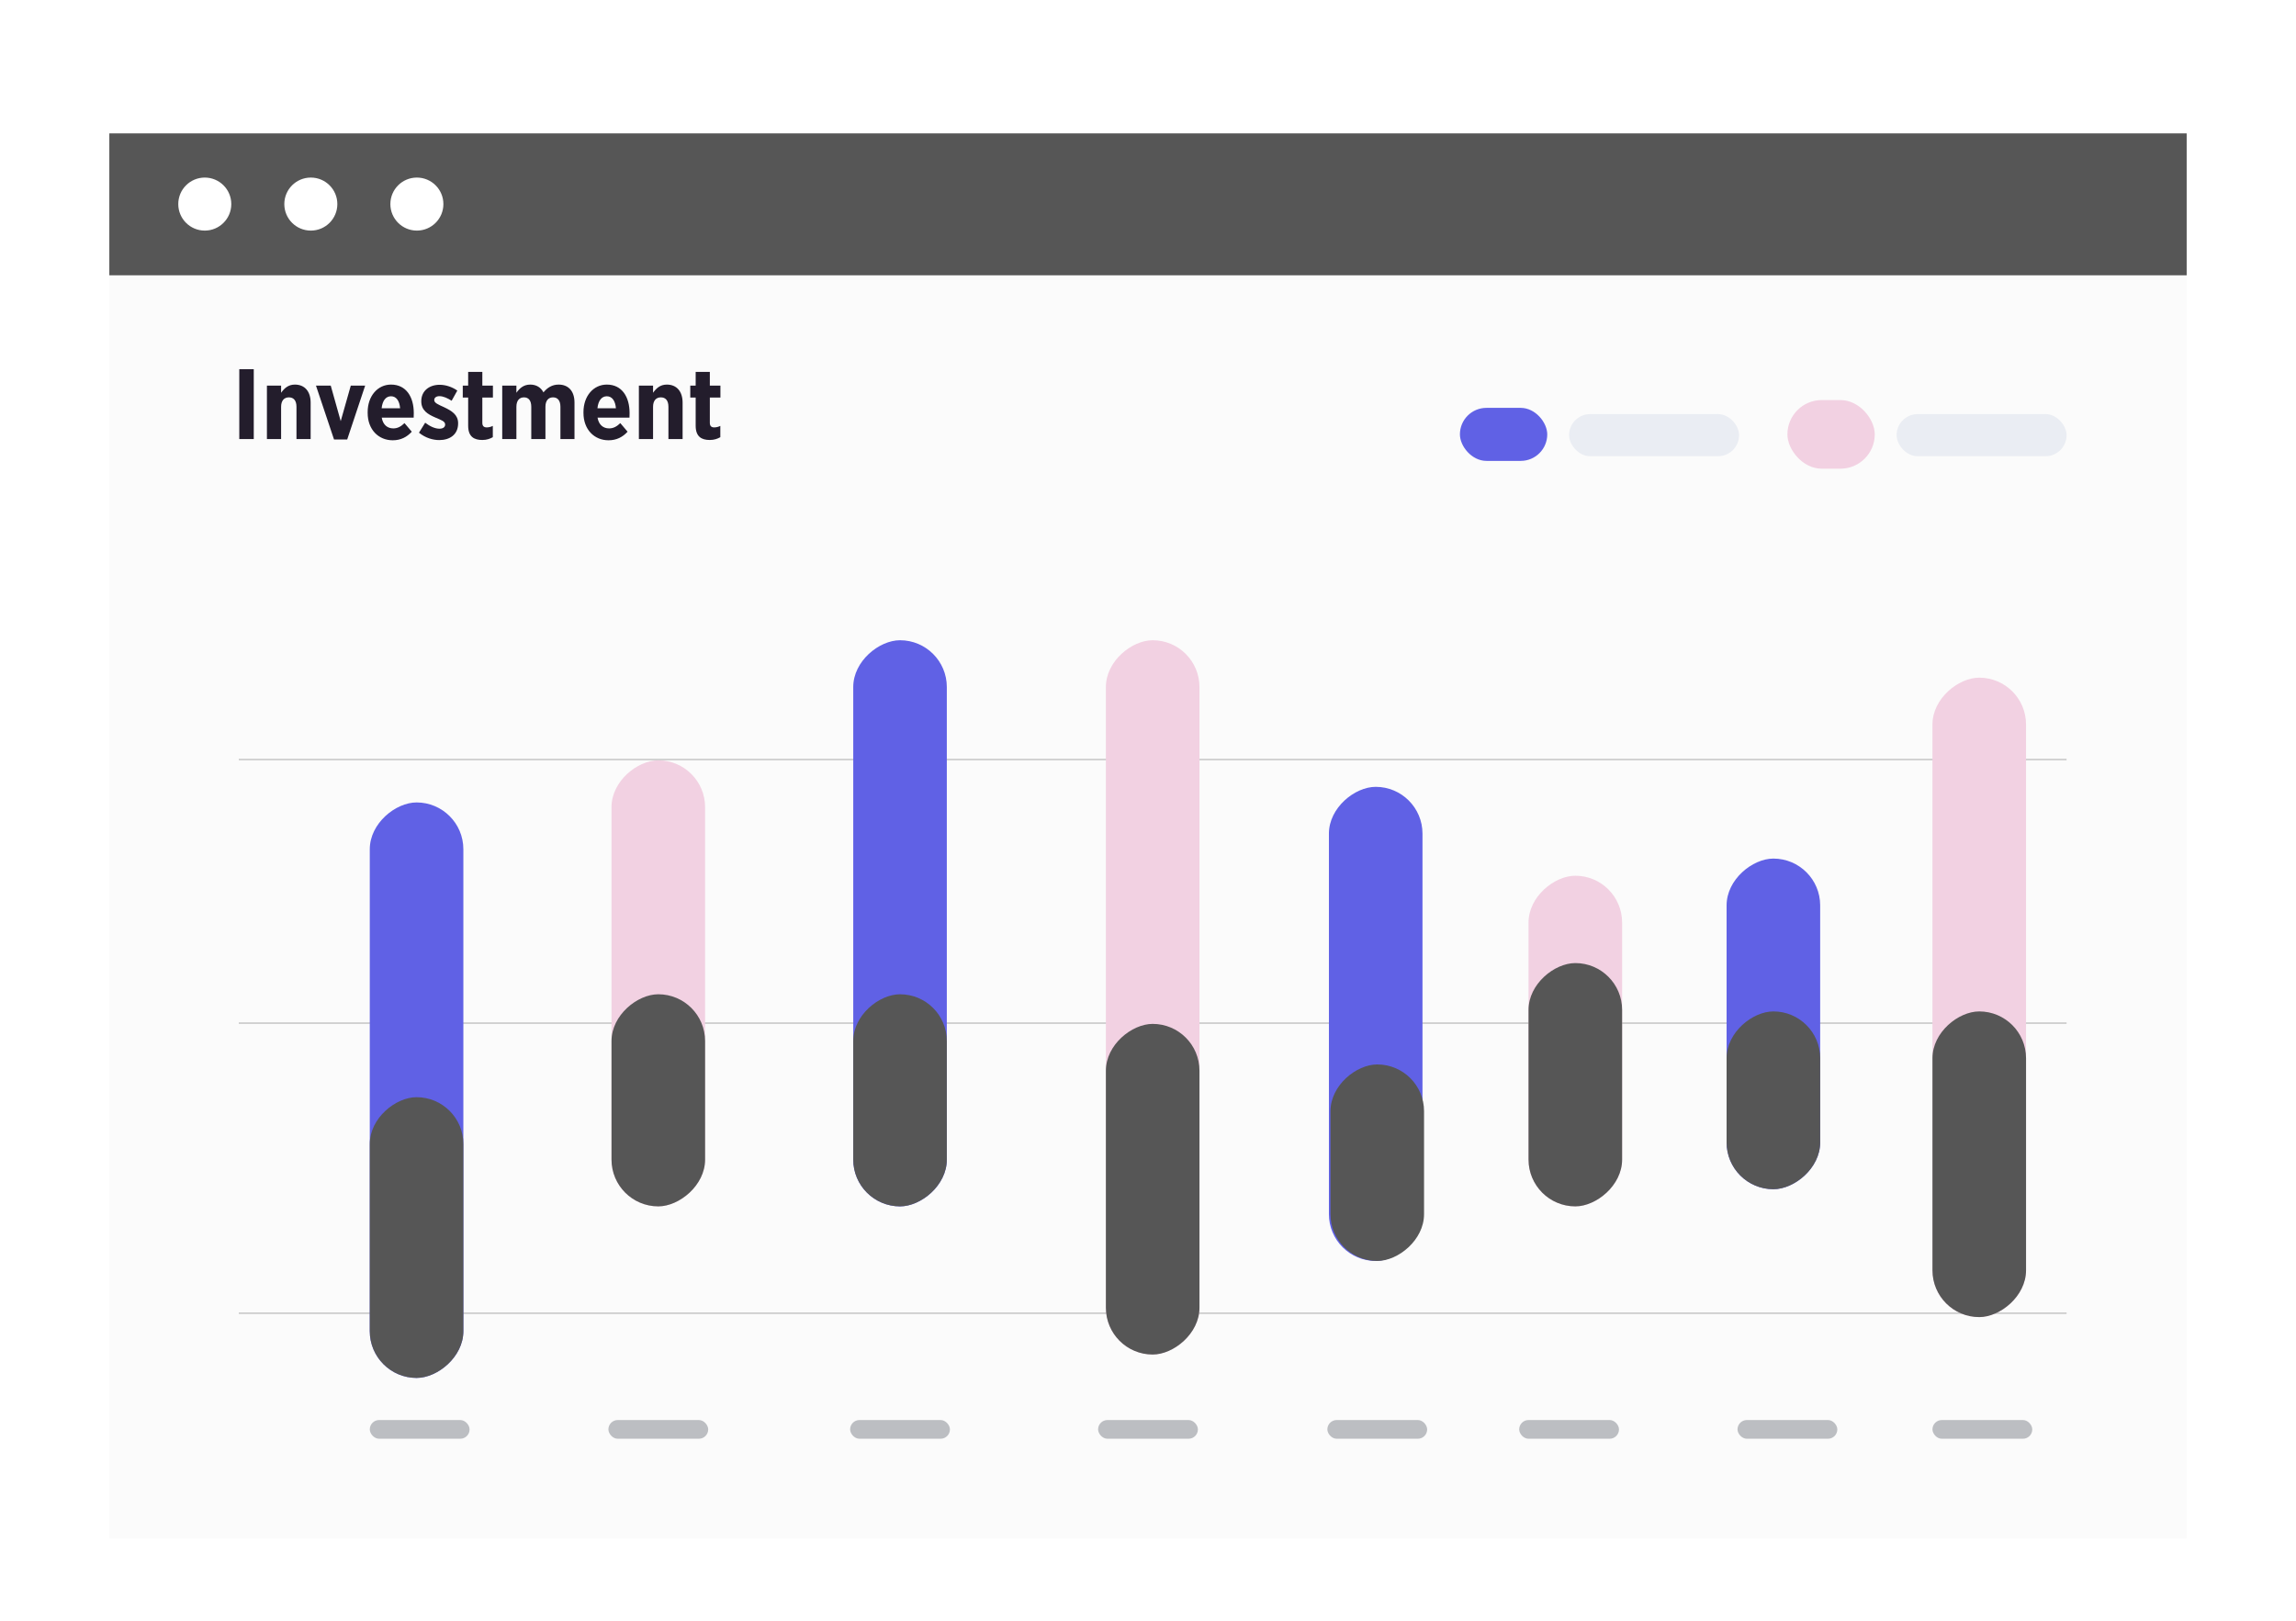 <svg width="609" height="430" viewBox="0 0 609 430" fill="none" xmlns="http://www.w3.org/2000/svg">
<g filter="url(#filter0_ddd_11512_263272)">
<rect x="29" y="10" width="551" height="372.711" fill="#FBFBFB"/>
<rect x="29" y="10" width="551" height="37.643" fill="#565656"/>
<circle cx="54.316" cy="28.753" r="7.032" fill="white"/>
<circle cx="82.445" cy="28.753" r="7.032" fill="white"/>
<circle cx="110.574" cy="28.753" r="7.032" fill="white"/>
<path d="M63.47 91.085V72.553H67.309V91.085H63.47ZM70.801 91.085V76.895H74.561V78.801C75.382 77.663 76.414 76.63 78.214 76.63C80.862 76.63 82.397 78.484 82.397 81.422V91.085H78.638V82.534C78.638 80.866 77.897 80.019 76.626 80.019C75.382 80.019 74.561 80.866 74.561 82.534V91.085H70.801ZM88.599 91.191L83.807 76.895H87.725L90.373 86.32L93.047 76.895H96.859L92.094 91.191H88.599ZM104.166 91.403C100.406 91.403 97.521 88.57 97.521 84.149V83.911C97.521 79.701 100.142 76.63 103.716 76.63C107.766 76.63 109.752 79.94 109.752 84.176C109.752 84.387 109.752 84.838 109.725 85.393H101.254C101.571 87.273 102.736 88.253 104.325 88.253C105.49 88.253 106.39 87.723 107.29 86.85L109.222 89.126C107.925 90.556 106.284 91.403 104.166 91.403ZM101.227 82.905H106.125C105.966 80.946 105.119 79.728 103.716 79.728C102.339 79.728 101.439 80.893 101.227 82.905ZM116.508 91.35C114.84 91.35 112.855 90.794 111.134 89.391L112.775 86.744C114.046 87.723 115.396 88.332 116.561 88.332C117.62 88.332 118.07 87.829 118.07 87.247V87.194C118.07 86.373 117.011 86.029 115.476 85.367C113.464 84.493 111.743 83.487 111.743 81.078V81.025C111.743 78.298 113.861 76.683 116.614 76.683C118.15 76.683 119.871 77.213 121.3 78.219L119.791 80.919C118.732 80.231 117.567 79.701 116.561 79.701C115.661 79.701 115.185 80.151 115.185 80.707V80.76C115.185 81.502 116.244 81.925 117.753 82.614C119.818 83.593 121.512 84.626 121.512 86.876V86.929C121.512 89.868 119.341 91.35 116.508 91.35ZM127.937 91.324C125.766 91.324 124.178 90.477 124.178 87.538V80.072H122.748V76.895H124.178V73.268H127.937V76.895H130.743V80.072H127.937V86.77C127.937 87.591 128.308 87.988 129.102 87.988C129.684 87.988 130.24 87.829 130.717 87.591V90.582C129.976 91.006 129.075 91.324 127.937 91.324ZM133.213 91.085V76.895H136.972V78.801C137.819 77.61 138.878 76.63 140.652 76.63C142.294 76.63 143.485 77.425 144.147 78.695C145.179 77.451 146.45 76.63 148.171 76.63C150.686 76.63 152.38 78.272 152.38 81.396V91.085H148.648V82.534C148.648 80.893 147.933 80.019 146.688 80.019C145.444 80.019 144.676 80.893 144.676 82.534V91.085H140.917V82.534C140.917 80.893 140.229 80.019 138.984 80.019C137.74 80.019 136.972 80.893 136.972 82.534V91.085H133.213ZM161.407 91.403C157.647 91.403 154.761 88.57 154.761 84.149V83.911C154.761 79.701 157.382 76.63 160.957 76.63C165.007 76.63 166.993 79.94 166.993 84.176C166.993 84.387 166.993 84.838 166.966 85.393H158.494C158.812 87.273 159.977 88.253 161.565 88.253C162.73 88.253 163.63 87.723 164.531 86.85L166.463 89.126C165.166 90.556 163.525 91.403 161.407 91.403ZM158.468 82.905H163.366C163.207 80.946 162.36 79.728 160.957 79.728C159.58 79.728 158.68 80.893 158.468 82.905ZM169.46 91.085V76.895H173.22V78.801C174.04 77.663 175.073 76.63 176.873 76.63C179.52 76.63 181.056 78.484 181.056 81.422V91.085H177.297V82.534C177.297 80.866 176.555 80.019 175.285 80.019C174.04 80.019 173.22 80.866 173.22 82.534V91.085H169.46ZM188.28 91.324C186.109 91.324 184.521 90.477 184.521 87.538V80.072H183.091V76.895H184.521V73.268H188.28V76.895H191.087V80.072H188.28V86.77C188.28 87.591 188.651 87.988 189.445 87.988C190.028 87.988 190.584 87.829 191.06 87.591V90.582C190.319 91.006 189.419 91.324 188.28 91.324Z" fill="#231D2C"/>
<line x1="63.334" y1="176.086" x2="548.148" y2="176.086" stroke="#CBCBCB" stroke-width="0.414"/>
<line x1="63.334" y1="245.995" x2="548.148" y2="245.995" stroke="#CBCBCB" stroke-width="0.414"/>
<line x1="63.334" y1="322.936" x2="548.148" y2="322.936" stroke="#CBCBCB" stroke-width="0.414"/>
<rect x="98.082" y="340.104" width="152.642" height="24.82" rx="12.41" transform="rotate(-90 98.082 340.104)" fill="#6061E5"/>
<rect x="162.2" y="294.601" width="118.308" height="24.82" rx="12.41" transform="rotate(-90 162.2 294.601)" fill="#F2D1E2"/>
<rect x="98.082" y="340.104" width="74.46" height="24.82" rx="12.41" transform="rotate(-90 98.082 340.104)" fill="#565656"/>
<rect x="162.2" y="294.601" width="56.258" height="24.82" rx="12.41" transform="rotate(-90 162.2 294.601)" fill="#565656"/>
<rect x="226.318" y="294.601" width="150.16" height="24.82" rx="12.41" transform="rotate(-90 226.318 294.601)" fill="#6061E5"/>
<rect x="293.331" y="333.899" width="189.458" height="24.82" rx="12.41" transform="rotate(-90 293.331 333.899)" fill="#F2D1E2"/>
<rect x="352.485" y="309.079" width="125.754" height="24.82" rx="12.41" transform="rotate(-90 352.485 309.079)" fill="#6061E5"/>
<rect x="405.434" y="294.601" width="87.697" height="24.82" rx="12.41" transform="rotate(-90 405.434 294.601)" fill="#F2D1E2"/>
<rect x="457.969" y="290.05" width="87.697" height="24.82" rx="12.41" transform="rotate(-90 457.969 290.05)" fill="#6061E5"/>
<rect x="410.398" y="96.87" width="23.165" height="14.065" rx="7.032" transform="rotate(180 410.398 96.87)" fill="#6061E5"/>
<rect x="497.267" y="98.938" width="23.165" height="18.201" rx="9.101" transform="rotate(180 497.267 98.938)" fill="#F2D1E2"/>
<rect x="512.573" y="323.971" width="169.602" height="24.82" rx="12.41" transform="rotate(-90 512.573 323.971)" fill="#F2D1E2"/>
<rect x="226.318" y="294.601" width="56.258" height="24.82" rx="12.41" transform="rotate(-90 226.318 294.601)" fill="#565656"/>
<rect x="293.331" y="333.899" width="87.697" height="24.82" rx="12.41" transform="rotate(-90 293.331 333.899)" fill="#565656"/>
<rect x="352.898" y="309.079" width="52.122" height="24.82" rx="12.41" transform="rotate(-90 352.898 309.079)" fill="#565656"/>
<rect x="405.434" y="294.601" width="64.531" height="24.82" rx="12.41" transform="rotate(-90 405.434 294.601)" fill="#565656"/>
<rect x="457.969" y="290.05" width="47.158" height="24.82" rx="12.41" transform="rotate(-90 457.969 290.05)" fill="#565656"/>
<rect x="512.573" y="323.971" width="81.078" height="24.82" rx="12.41" transform="rotate(-90 512.573 323.971)" fill="#565656"/>
<rect x="98.082" y="351.272" width="26.474" height="4.964" rx="2.482" fill="#BCBEC2"/>
<rect x="161.372" y="351.272" width="26.474" height="4.964" rx="2.482" fill="#BCBEC2"/>
<rect x="225.49" y="351.272" width="26.474" height="4.964" rx="2.482" fill="#BCBEC2"/>
<rect x="291.263" y="351.272" width="26.474" height="4.964" rx="2.482" fill="#BCBEC2"/>
<rect x="352.071" y="351.272" width="26.474" height="4.964" rx="2.482" fill="#BCBEC2"/>
<rect x="402.952" y="351.272" width="26.474" height="4.964" rx="2.482" fill="#BCBEC2"/>
<rect x="460.865" y="351.272" width="26.474" height="4.964" rx="2.482" fill="#BCBEC2"/>
<rect x="512.573" y="351.272" width="26.474" height="4.964" rx="2.482" fill="#BCBEC2"/>
<rect x="416.189" y="84.46" width="45.089" height="11.169" rx="5.584" fill="#EAEDF3"/>
<rect x="503.059" y="84.46" width="45.089" height="11.169" rx="5.584" fill="#EAEDF3"/>
</g>
<defs>
<filter id="filter0_ddd_11512_263272" x="0.803" y="0.601" width="607.394" height="429.105" filterUnits="userSpaceOnUse" color-interpolation-filters="sRGB">
<feFlood flood-opacity="0" result="BackgroundImageFix"/>
<feColorMatrix in="SourceAlpha" type="matrix" values="0 0 0 0 0 0 0 0 0 0 0 0 0 0 0 0 0 0 127 0" result="hardAlpha"/>
<feOffset dy="0.94"/>
<feGaussianBlur stdDeviation="4.7"/>
<feColorMatrix type="matrix" values="0 0 0 0 0 0 0 0 0 0 0 0 0 0 0 0 0 0 0.05 0"/>
<feBlend mode="normal" in2="BackgroundImageFix" result="effect1_dropShadow_11512_263272"/>
<feColorMatrix in="SourceAlpha" type="matrix" values="0 0 0 0 0 0 0 0 0 0 0 0 0 0 0 0 0 0 127 0" result="hardAlpha"/>
<feOffset dy="5.639"/>
<feGaussianBlur stdDeviation="4.7"/>
<feColorMatrix type="matrix" values="0 0 0 0 0 0 0 0 0 0 0 0 0 0 0 0 0 0 0.05 0"/>
<feBlend mode="normal" in2="effect1_dropShadow_11512_263272" result="effect2_dropShadow_11512_263272"/>
<feColorMatrix in="SourceAlpha" type="matrix" values="0 0 0 0 0 0 0 0 0 0 0 0 0 0 0 0 0 0 127 0" result="hardAlpha"/>
<feOffset dy="18.798"/>
<feGaussianBlur stdDeviation="14.099"/>
<feColorMatrix type="matrix" values="0 0 0 0 0 0 0 0 0 0 0 0 0 0 0 0 0 0 0.05 0"/>
<feBlend mode="normal" in2="effect2_dropShadow_11512_263272" result="effect3_dropShadow_11512_263272"/>
<feBlend mode="normal" in="SourceGraphic" in2="effect3_dropShadow_11512_263272" result="shape"/>
</filter>
</defs>
</svg>
